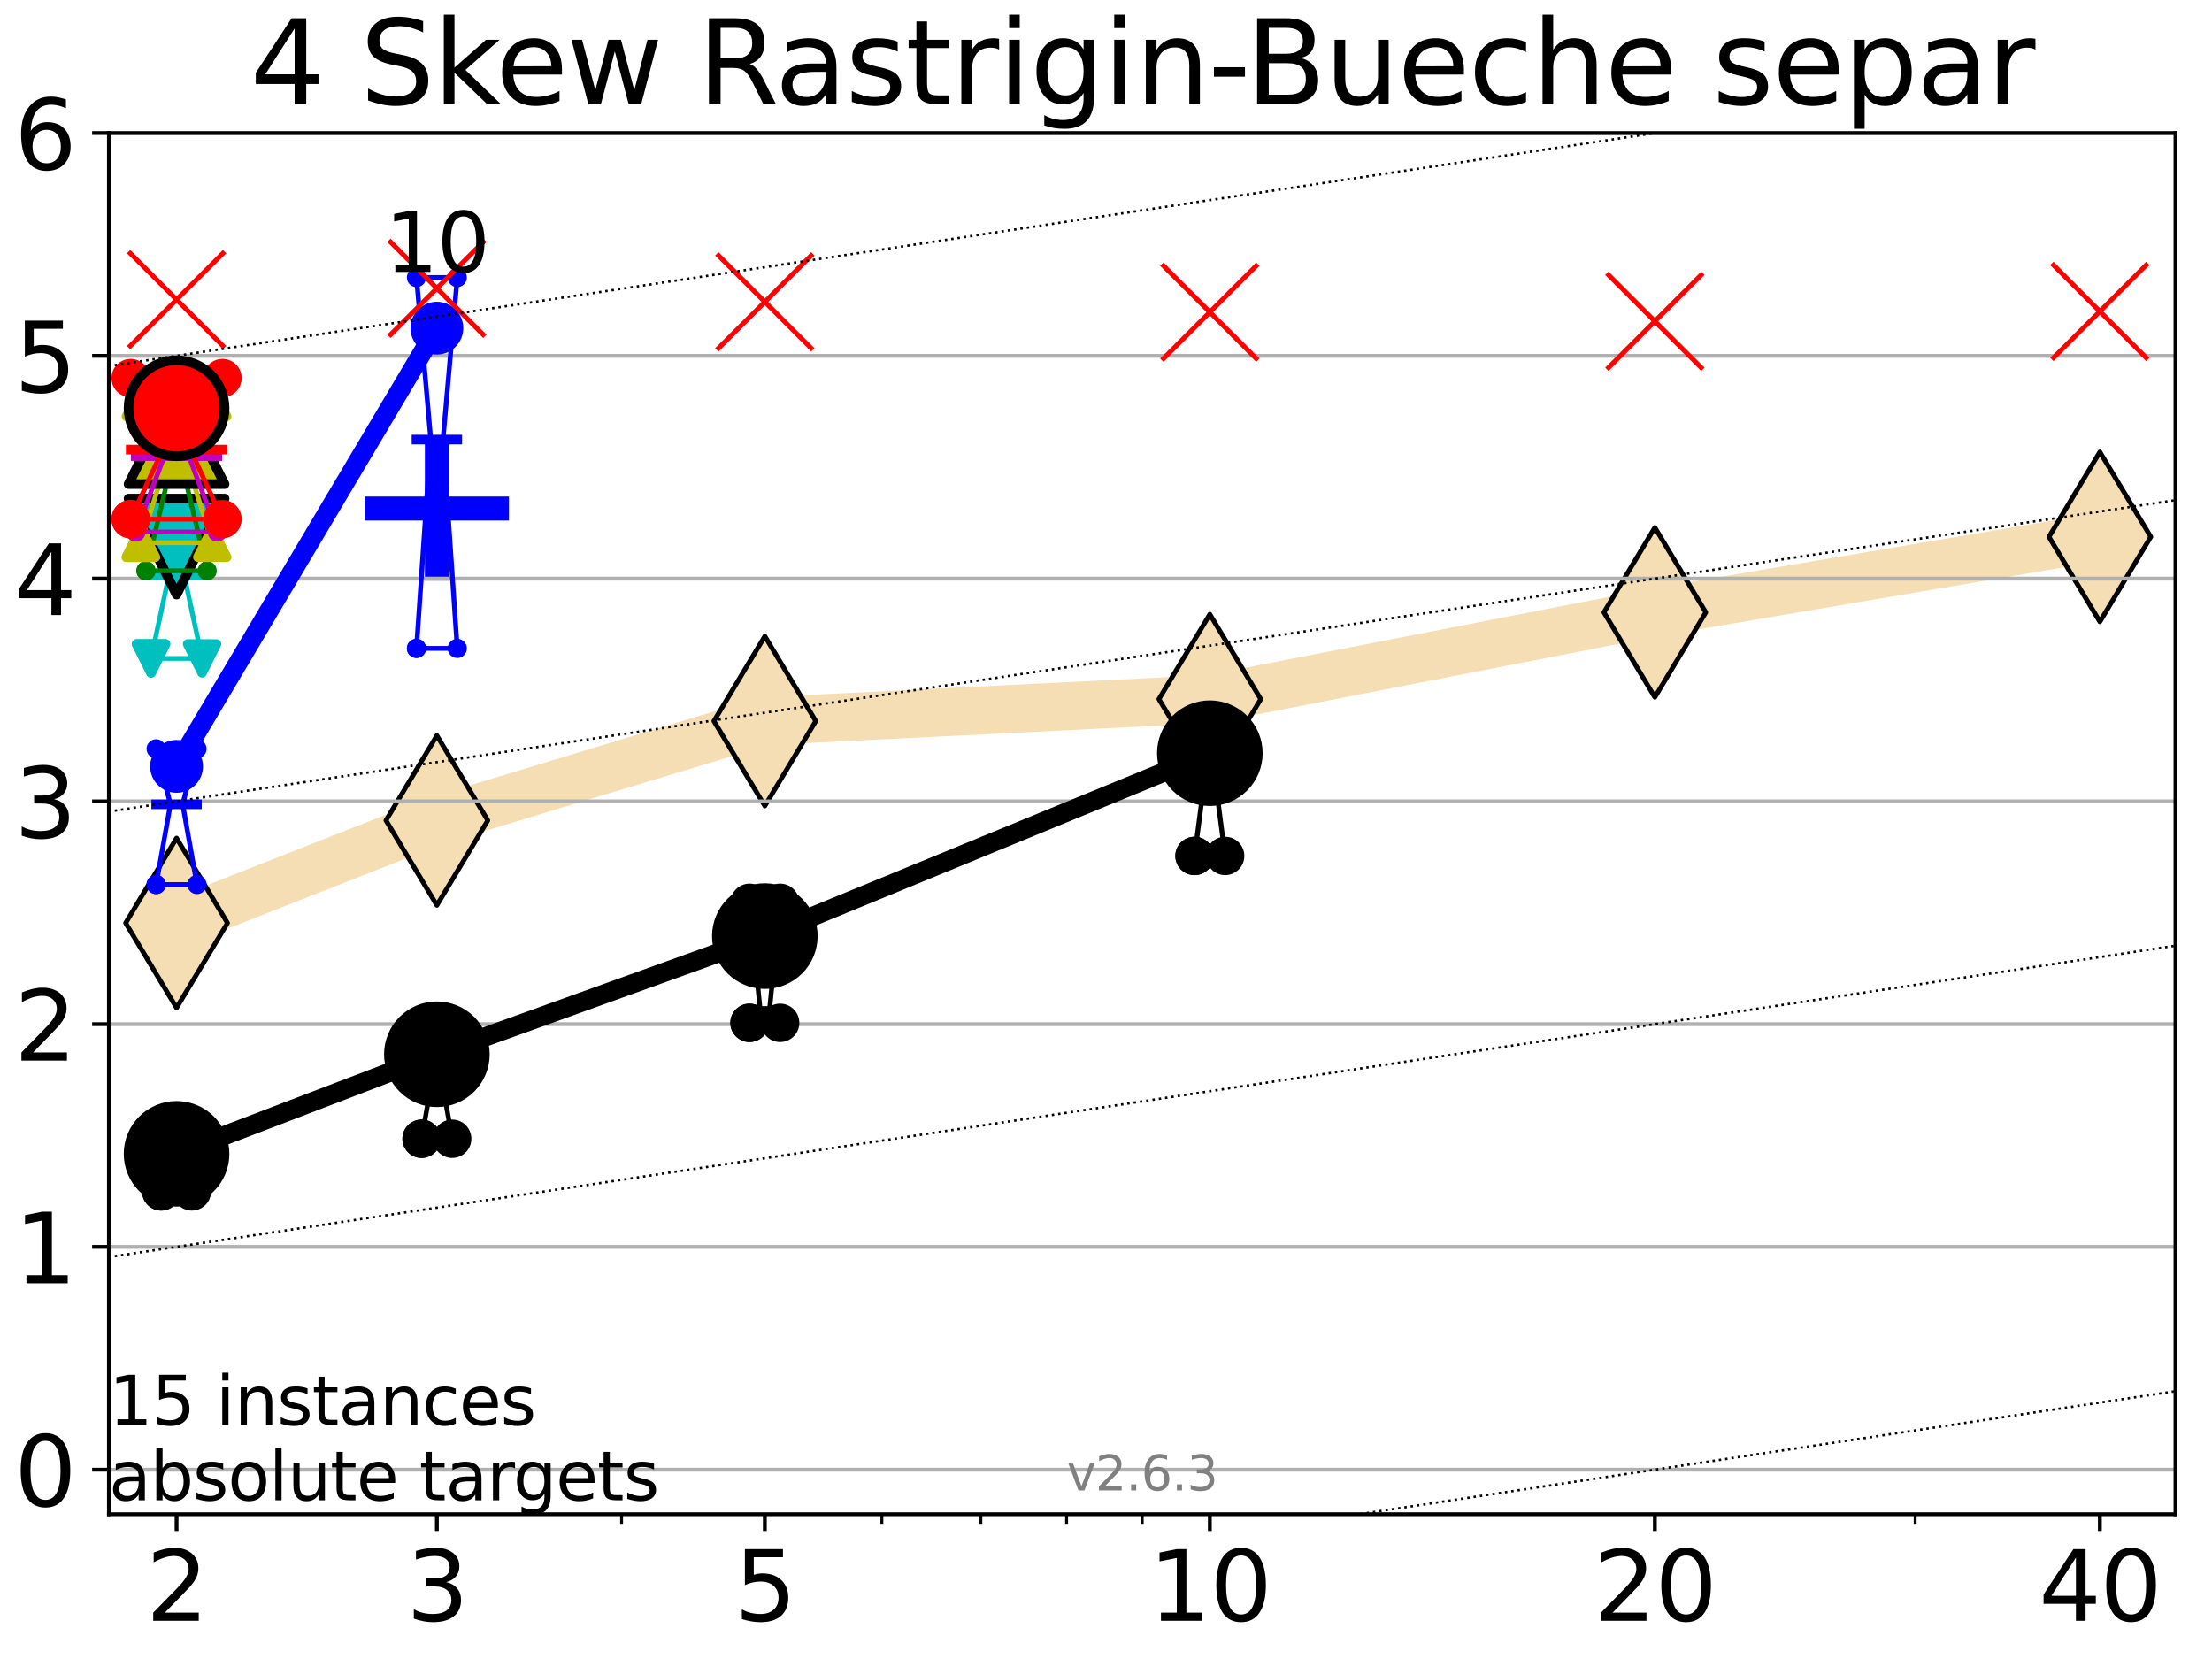 <?xml version="1.0" encoding="utf-8" standalone="no"?>
<!DOCTYPE svg PUBLIC "-//W3C//DTD SVG 1.1//EN"
  "http://www.w3.org/Graphics/SVG/1.1/DTD/svg11.dtd">
<svg xmlns:xlink="http://www.w3.org/1999/xlink" width="460.8pt" height="345.6pt" viewBox="0 0 460.8 345.6" xmlns="http://www.w3.org/2000/svg" version="1.1">
 <defs>
  <style type="text/css">*{stroke-linejoin: round; stroke-linecap: butt}</style>
 </defs>
 <g id="figure_1">
  <g id="patch_1">
   <path d="M 0 345.6 
L 460.8 345.6 
L 460.8 0 
L 0 0 
z
" style="fill: #ffffff"/>
  </g>
  <g id="axes_1">
   <g id="patch_2">
    <path d="M 22.69 315.44 
L 453.192 315.44 
L 453.192 27.72 
L 22.69 27.72 
z
" style="fill: #ffffff"/>
   </g>
   <g id="line2d_1">
    <path d="M 36.781 192.273 
L 91.009 170.906 
L 159.329 150.218 
L 252.032 145.642 
L 344.736 127.569 
L 437.439 111.837 
" clip-path="url(#p0528e3a2bc)" style="fill: none; stroke: #f5deb3; stroke-width: 10; stroke-linecap: square"/>
    <defs>
     <path id="m1919ed4e38" d="M -0 17.678 
L 10.607 0 
L 0 -17.678 
L -10.607 -0 
z
" style="stroke: #000000; stroke-linejoin: miter"/>
    </defs>
    <g clip-path="url(#p0528e3a2bc)">
     <use xlink:href="#m1919ed4e38" x="36.781" y="192.273" style="fill: #f5deb3; stroke: #000000; stroke-linejoin: miter"/>
     <use xlink:href="#m1919ed4e38" x="91.009" y="170.906" style="fill: #f5deb3; stroke: #000000; stroke-linejoin: miter"/>
     <use xlink:href="#m1919ed4e38" x="159.329" y="150.218" style="fill: #f5deb3; stroke: #000000; stroke-linejoin: miter"/>
     <use xlink:href="#m1919ed4e38" x="252.032" y="145.642" style="fill: #f5deb3; stroke: #000000; stroke-linejoin: miter"/>
     <use xlink:href="#m1919ed4e38" x="344.736" y="127.569" style="fill: #f5deb3; stroke: #000000; stroke-linejoin: miter"/>
     <use xlink:href="#m1919ed4e38" x="437.439" y="111.837" style="fill: #f5deb3; stroke: #000000; stroke-linejoin: miter"/>
    </g>
   </g>
   <g id="line2d_2">
    <defs>
     <path id="mdcd413d0af" d="M -15 0 
L 15 0 
M 0 15 
L 0 -15 
" style="stroke: #0000ff; stroke-width: 5"/>
    </defs>
    <g clip-path="url(#p0528e3a2bc)">
     <use xlink:href="#mdcd413d0af" x="91.009" y="105.943" style="fill: #0000ff; stroke: #0000ff; stroke-width: 5"/>
    </g>
   </g>
   <g id="matplotlib.axis_1">
    <g id="xtick_1">
     <g id="line2d_3">
      <defs>
       <path id="md26e8f1cb1" d="M 0 0 
L 0 3.5 
" style="stroke: #000000; stroke-width: 0.8"/>
      </defs>
      <g>
       <use xlink:href="#md26e8f1cb1" x="36.781" y="315.44" style="stroke: #000000; stroke-width: 0.8"/>
      </g>
     </g>
     <g id="text_1">
      <!-- 2 -->
      <g transform="translate(30.419 337.637)scale(0.2 -0.2)">
       <defs>
        <path id="DejaVuSans-32" d="M 1228 531 
L 3431 531 
L 3431 0 
L 469 0 
L 469 531 
Q 828 903 1448 1529 
Q 2069 2156 2228 2338 
Q 2531 2678 2651 2914 
Q 2772 3150 2772 3378 
Q 2772 3750 2511 3984 
Q 2250 4219 1831 4219 
Q 1534 4219 1204 4116 
Q 875 4013 500 3803 
L 500 4441 
Q 881 4594 1212 4672 
Q 1544 4750 1819 4750 
Q 2544 4750 2975 4387 
Q 3406 4025 3406 3419 
Q 3406 3131 3298 2873 
Q 3191 2616 2906 2266 
Q 2828 2175 2409 1742 
Q 1991 1309 1228 531 
z
" transform="scale(0.016)"/>
       </defs>
       <use xlink:href="#DejaVuSans-32"/>
      </g>
     </g>
    </g>
    <g id="xtick_2">
     <g id="line2d_4">
      <g>
       <use xlink:href="#md26e8f1cb1" x="91.009" y="315.44" style="stroke: #000000; stroke-width: 0.8"/>
      </g>
     </g>
     <g id="text_2">
      <!-- 3 -->
      <g transform="translate(84.647 337.637)scale(0.2 -0.2)">
       <defs>
        <path id="DejaVuSans-33" d="M 2597 2516 
Q 3050 2419 3304 2112 
Q 3559 1806 3559 1356 
Q 3559 666 3084 287 
Q 2609 -91 1734 -91 
Q 1441 -91 1130 -33 
Q 819 25 488 141 
L 488 750 
Q 750 597 1062 519 
Q 1375 441 1716 441 
Q 2309 441 2620 675 
Q 2931 909 2931 1356 
Q 2931 1769 2642 2001 
Q 2353 2234 1838 2234 
L 1294 2234 
L 1294 2753 
L 1863 2753 
Q 2328 2753 2575 2939 
Q 2822 3125 2822 3475 
Q 2822 3834 2567 4026 
Q 2313 4219 1838 4219 
Q 1578 4219 1281 4162 
Q 984 4106 628 3988 
L 628 4550 
Q 988 4650 1302 4700 
Q 1616 4750 1894 4750 
Q 2613 4750 3031 4423 
Q 3450 4097 3450 3541 
Q 3450 3153 3228 2886 
Q 3006 2619 2597 2516 
z
" transform="scale(0.016)"/>
       </defs>
       <use xlink:href="#DejaVuSans-33"/>
      </g>
     </g>
    </g>
    <g id="xtick_3">
     <g id="line2d_5">
      <g>
       <use xlink:href="#md26e8f1cb1" x="159.329" y="315.44" style="stroke: #000000; stroke-width: 0.8"/>
      </g>
     </g>
     <g id="text_3">
      <!-- 5 -->
      <g transform="translate(152.966 337.637)scale(0.2 -0.2)">
       <defs>
        <path id="DejaVuSans-35" d="M 691 4666 
L 3169 4666 
L 3169 4134 
L 1269 4134 
L 1269 2991 
Q 1406 3038 1543 3061 
Q 1681 3084 1819 3084 
Q 2600 3084 3056 2656 
Q 3513 2228 3513 1497 
Q 3513 744 3044 326 
Q 2575 -91 1722 -91 
Q 1428 -91 1123 -41 
Q 819 9 494 109 
L 494 744 
Q 775 591 1075 516 
Q 1375 441 1709 441 
Q 2250 441 2565 725 
Q 2881 1009 2881 1497 
Q 2881 1984 2565 2268 
Q 2250 2553 1709 2553 
Q 1456 2553 1204 2497 
Q 953 2441 691 2322 
L 691 4666 
z
" transform="scale(0.016)"/>
       </defs>
       <use xlink:href="#DejaVuSans-35"/>
      </g>
     </g>
    </g>
    <g id="xtick_4">
     <g id="line2d_6">
      <g>
       <use xlink:href="#md26e8f1cb1" x="252.032" y="315.44" style="stroke: #000000; stroke-width: 0.8"/>
      </g>
     </g>
     <g id="text_4">
      <!-- 10 -->
      <g transform="translate(239.307 337.637)scale(0.2 -0.2)">
       <defs>
        <path id="DejaVuSans-31" d="M 794 531 
L 1825 531 
L 1825 4091 
L 703 3866 
L 703 4441 
L 1819 4666 
L 2450 4666 
L 2450 531 
L 3481 531 
L 3481 0 
L 794 0 
L 794 531 
z
" transform="scale(0.016)"/>
        <path id="DejaVuSans-30" d="M 2034 4250 
Q 1547 4250 1301 3770 
Q 1056 3291 1056 2328 
Q 1056 1369 1301 889 
Q 1547 409 2034 409 
Q 2525 409 2770 889 
Q 3016 1369 3016 2328 
Q 3016 3291 2770 3770 
Q 2525 4250 2034 4250 
z
M 2034 4750 
Q 2819 4750 3233 4129 
Q 3647 3509 3647 2328 
Q 3647 1150 3233 529 
Q 2819 -91 2034 -91 
Q 1250 -91 836 529 
Q 422 1150 422 2328 
Q 422 3509 836 4129 
Q 1250 4750 2034 4750 
z
" transform="scale(0.016)"/>
       </defs>
       <use xlink:href="#DejaVuSans-31"/>
       <use xlink:href="#DejaVuSans-30" x="63.623"/>
      </g>
     </g>
    </g>
    <g id="xtick_5">
     <g id="line2d_7">
      <g>
       <use xlink:href="#md26e8f1cb1" x="344.736" y="315.44" style="stroke: #000000; stroke-width: 0.8"/>
      </g>
     </g>
     <g id="text_5">
      <!-- 20 -->
      <g transform="translate(332.011 337.637)scale(0.2 -0.2)">
       <use xlink:href="#DejaVuSans-32"/>
       <use xlink:href="#DejaVuSans-30" x="63.623"/>
      </g>
     </g>
    </g>
    <g id="xtick_6">
     <g id="line2d_8">
      <g>
       <use xlink:href="#md26e8f1cb1" x="437.439" y="315.44" style="stroke: #000000; stroke-width: 0.8"/>
      </g>
     </g>
     <g id="text_6">
      <!-- 40 -->
      <g transform="translate(424.714 337.637)scale(0.2 -0.2)">
       <defs>
        <path id="DejaVuSans-34" d="M 2419 4116 
L 825 1625 
L 2419 1625 
L 2419 4116 
z
M 2253 4666 
L 3047 4666 
L 3047 1625 
L 3713 1625 
L 3713 1100 
L 3047 1100 
L 3047 0 
L 2419 0 
L 2419 1100 
L 313 1100 
L 313 1709 
L 2253 4666 
z
" transform="scale(0.016)"/>
       </defs>
       <use xlink:href="#DejaVuSans-34"/>
       <use xlink:href="#DejaVuSans-30" x="63.623"/>
      </g>
     </g>
    </g>
    <g id="xtick_7">
     <g id="line2d_9">
      <defs>
       <path id="m2450ffc0db" d="M 0 0 
L 0 2 
" style="stroke: #000000; stroke-width: 0.6"/>
      </defs>
      <g>
       <use xlink:href="#m2450ffc0db" x="129.485" y="315.44" style="stroke: #000000; stroke-width: 0.6"/>
      </g>
     </g>
    </g>
    <g id="xtick_8">
     <g id="line2d_10">
      <g>
       <use xlink:href="#m2450ffc0db" x="183.713" y="315.44" style="stroke: #000000; stroke-width: 0.6"/>
      </g>
     </g>
    </g>
    <g id="xtick_9">
     <g id="line2d_11">
      <g>
       <use xlink:href="#m2450ffc0db" x="204.329" y="315.44" style="stroke: #000000; stroke-width: 0.6"/>
      </g>
     </g>
    </g>
    <g id="xtick_10">
     <g id="line2d_12">
      <g>
       <use xlink:href="#m2450ffc0db" x="222.188" y="315.44" style="stroke: #000000; stroke-width: 0.6"/>
      </g>
     </g>
    </g>
    <g id="xtick_11">
     <g id="line2d_13">
      <g>
       <use xlink:href="#m2450ffc0db" x="237.941" y="315.44" style="stroke: #000000; stroke-width: 0.6"/>
      </g>
     </g>
    </g>
    <g id="xtick_12">
     <g id="line2d_14">
      <g>
       <use xlink:href="#m2450ffc0db" x="398.964" y="315.44" style="stroke: #000000; stroke-width: 0.6"/>
      </g>
     </g>
    </g>
   </g>
   <g id="matplotlib.axis_2">
    <g id="ytick_1">
     <g id="line2d_15">
      <path d="M 22.69 306.159 
L 453.192 306.159 
" clip-path="url(#p0528e3a2bc)" style="fill: none; stroke: #b0b0b0; stroke-width: 0.8; stroke-linecap: square"/>
     </g>
     <g id="line2d_16">
      <defs>
       <path id="mb37a233330" d="M 0 0 
L -3.5 0 
" style="stroke: #000000; stroke-width: 0.8"/>
      </defs>
      <g>
       <use xlink:href="#mb37a233330" x="22.69" y="306.159" style="stroke: #000000; stroke-width: 0.8"/>
      </g>
     </g>
     <g id="text_7">
      <!-- 0 -->
      <g transform="translate(2.965 313.757)scale(0.2 -0.2)">
       <use xlink:href="#DejaVuSans-30"/>
      </g>
     </g>
    </g>
    <g id="ytick_2">
     <g id="line2d_17">
      <path d="M 22.69 259.752 
L 453.192 259.752 
" clip-path="url(#p0528e3a2bc)" style="fill: none; stroke: #b0b0b0; stroke-width: 0.8; stroke-linecap: square"/>
     </g>
     <g id="line2d_18">
      <g>
       <use xlink:href="#mb37a233330" x="22.69" y="259.752" style="stroke: #000000; stroke-width: 0.8"/>
      </g>
     </g>
     <g id="text_8">
      <!-- 1 -->
      <g transform="translate(2.965 267.351)scale(0.2 -0.2)">
       <use xlink:href="#DejaVuSans-31"/>
      </g>
     </g>
    </g>
    <g id="ytick_3">
     <g id="line2d_19">
      <path d="M 22.69 213.346 
L 453.192 213.346 
" clip-path="url(#p0528e3a2bc)" style="fill: none; stroke: #b0b0b0; stroke-width: 0.8; stroke-linecap: square"/>
     </g>
     <g id="line2d_20">
      <g>
       <use xlink:href="#mb37a233330" x="22.69" y="213.346" style="stroke: #000000; stroke-width: 0.8"/>
      </g>
     </g>
     <g id="text_9">
      <!-- 2 -->
      <g transform="translate(2.965 220.944)scale(0.2 -0.2)">
       <use xlink:href="#DejaVuSans-32"/>
      </g>
     </g>
    </g>
    <g id="ytick_4">
     <g id="line2d_21">
      <path d="M 22.69 166.939 
L 453.192 166.939 
" clip-path="url(#p0528e3a2bc)" style="fill: none; stroke: #b0b0b0; stroke-width: 0.8; stroke-linecap: square"/>
     </g>
     <g id="line2d_22">
      <g>
       <use xlink:href="#mb37a233330" x="22.69" y="166.939" style="stroke: #000000; stroke-width: 0.8"/>
      </g>
     </g>
     <g id="text_10">
      <!-- 3 -->
      <g transform="translate(2.965 174.538)scale(0.2 -0.2)">
       <use xlink:href="#DejaVuSans-33"/>
      </g>
     </g>
    </g>
    <g id="ytick_5">
     <g id="line2d_23">
      <path d="M 22.69 120.533 
L 453.192 120.533 
" clip-path="url(#p0528e3a2bc)" style="fill: none; stroke: #b0b0b0; stroke-width: 0.8; stroke-linecap: square"/>
     </g>
     <g id="line2d_24">
      <g>
       <use xlink:href="#mb37a233330" x="22.69" y="120.533" style="stroke: #000000; stroke-width: 0.8"/>
      </g>
     </g>
     <g id="text_11">
      <!-- 4 -->
      <g transform="translate(2.965 128.131)scale(0.2 -0.2)">
       <use xlink:href="#DejaVuSans-34"/>
      </g>
     </g>
    </g>
    <g id="ytick_6">
     <g id="line2d_25">
      <path d="M 22.69 74.126 
L 453.192 74.126 
" clip-path="url(#p0528e3a2bc)" style="fill: none; stroke: #b0b0b0; stroke-width: 0.8; stroke-linecap: square"/>
     </g>
     <g id="line2d_26">
      <g>
       <use xlink:href="#mb37a233330" x="22.69" y="74.126" style="stroke: #000000; stroke-width: 0.8"/>
      </g>
     </g>
     <g id="text_12">
      <!-- 5 -->
      <g transform="translate(2.965 81.725)scale(0.2 -0.2)">
       <use xlink:href="#DejaVuSans-35"/>
      </g>
     </g>
    </g>
    <g id="ytick_7">
     <g id="line2d_27">
      <path d="M 22.69 27.72 
L 453.192 27.72 
" clip-path="url(#p0528e3a2bc)" style="fill: none; stroke: #b0b0b0; stroke-width: 0.8; stroke-linecap: square"/>
     </g>
     <g id="line2d_28">
      <g>
       <use xlink:href="#mb37a233330" x="22.69" y="27.72" style="stroke: #000000; stroke-width: 0.8"/>
      </g>
     </g>
     <g id="text_13">
      <!-- 6 -->
      <g transform="translate(2.965 35.318)scale(0.2 -0.2)">
       <defs>
        <path id="DejaVuSans-36" d="M 2113 2584 
Q 1688 2584 1439 2293 
Q 1191 2003 1191 1497 
Q 1191 994 1439 701 
Q 1688 409 2113 409 
Q 2538 409 2786 701 
Q 3034 994 3034 1497 
Q 3034 2003 2786 2293 
Q 2538 2584 2113 2584 
z
M 3366 4563 
L 3366 3988 
Q 3128 4100 2886 4159 
Q 2644 4219 2406 4219 
Q 1781 4219 1451 3797 
Q 1122 3375 1075 2522 
Q 1259 2794 1537 2939 
Q 1816 3084 2150 3084 
Q 2853 3084 3261 2657 
Q 3669 2231 3669 1497 
Q 3669 778 3244 343 
Q 2819 -91 2113 -91 
Q 1303 -91 875 529 
Q 447 1150 447 2328 
Q 447 3434 972 4092 
Q 1497 4750 2381 4750 
Q 2619 4750 2861 4703 
Q 3103 4656 3366 4563 
z
" transform="scale(0.016)"/>
       </defs>
       <use xlink:href="#DejaVuSans-36"/>
      </g>
     </g>
    </g>
   </g>
   <g id="line2d_29">
    <path d="M 33.594 248.188 
L 35.825 240.111 
L 33.594 235.92 
L 39.968 235.92 
L 37.737 240.111 
L 39.968 248.188 
L 33.594 248.188 
" clip-path="url(#p0528e3a2bc)" style="fill: none; stroke: #000000; stroke-linecap: square"/>
   </g>
   <g id="line2d_30">
    <path d="M 33.594 248.188 
L 39.968 248.188 
L 39.968 235.92 
L 33.594 235.92 
L 33.594 248.188 
" clip-path="url(#p0528e3a2bc)" style="fill: none"/>
    <defs>
     <path id="m3ddd88f1a9" d="M 0 3 
C 0.796 3 1.559 2.684 2.121 2.121 
C 2.684 1.559 3 0.796 3 0 
C 3 -0.796 2.684 -1.559 2.121 -2.121 
C 1.559 -2.684 0.796 -3 0 -3 
C -0.796 -3 -1.559 -2.684 -2.121 -2.121 
C -2.684 -1.559 -3 -0.796 -3 0 
C -3 0.796 -2.684 1.559 -2.121 2.121 
C -1.559 2.684 -0.796 3 0 3 
z
" style="stroke: #000000; stroke-width: 2"/>
    </defs>
    <g clip-path="url(#p0528e3a2bc)">
     <use xlink:href="#m3ddd88f1a9" x="33.594" y="248.188" style="stroke: #000000; stroke-width: 2"/>
     <use xlink:href="#m3ddd88f1a9" x="39.968" y="248.188" style="stroke: #000000; stroke-width: 2"/>
     <use xlink:href="#m3ddd88f1a9" x="39.968" y="235.92" style="stroke: #000000; stroke-width: 2"/>
     <use xlink:href="#m3ddd88f1a9" x="33.594" y="235.92" style="stroke: #000000; stroke-width: 2"/>
     <use xlink:href="#m3ddd88f1a9" x="33.594" y="248.188" style="stroke: #000000; stroke-width: 2"/>
    </g>
   </g>
   <g id="line2d_31">
    <path d="M 33.594 240.111 
L 39.968 240.111 
" clip-path="url(#p0528e3a2bc)" style="fill: none; stroke: #000000; stroke-width: 2; stroke-linecap: square"/>
   </g>
   <g id="line2d_32">
    <path d="M 87.823 237.223 
L 90.053 224.675 
L 87.823 217.969 
L 94.196 217.969 
L 91.965 224.675 
L 94.196 237.223 
L 87.823 237.223 
" clip-path="url(#p0528e3a2bc)" style="fill: none; stroke: #000000; stroke-linecap: square"/>
   </g>
   <g id="line2d_33">
    <path d="M 87.823 237.223 
L 94.196 237.223 
L 94.196 217.969 
L 87.823 217.969 
L 87.823 237.223 
" clip-path="url(#p0528e3a2bc)" style="fill: none"/>
    <g clip-path="url(#p0528e3a2bc)">
     <use xlink:href="#m3ddd88f1a9" x="87.823" y="237.223" style="stroke: #000000; stroke-width: 2"/>
     <use xlink:href="#m3ddd88f1a9" x="94.196" y="237.223" style="stroke: #000000; stroke-width: 2"/>
     <use xlink:href="#m3ddd88f1a9" x="94.196" y="217.969" style="stroke: #000000; stroke-width: 2"/>
     <use xlink:href="#m3ddd88f1a9" x="87.823" y="217.969" style="stroke: #000000; stroke-width: 2"/>
     <use xlink:href="#m3ddd88f1a9" x="87.823" y="237.223" style="stroke: #000000; stroke-width: 2"/>
    </g>
   </g>
   <g id="line2d_34">
    <path d="M 87.823 224.675 
L 94.196 224.675 
" clip-path="url(#p0528e3a2bc)" style="fill: none; stroke: #000000; stroke-width: 2; stroke-linecap: square"/>
   </g>
   <g id="line2d_35">
    <path d="M 156.142 213.076 
L 158.373 210.599 
L 156.142 188.075 
L 162.515 188.075 
L 160.285 210.599 
L 162.515 213.076 
L 156.142 213.076 
" clip-path="url(#p0528e3a2bc)" style="fill: none; stroke: #000000; stroke-linecap: square"/>
   </g>
   <g id="line2d_36">
    <path d="M 156.142 213.076 
L 162.515 213.076 
L 162.515 188.075 
L 156.142 188.075 
L 156.142 213.076 
" clip-path="url(#p0528e3a2bc)" style="fill: none"/>
    <g clip-path="url(#p0528e3a2bc)">
     <use xlink:href="#m3ddd88f1a9" x="156.142" y="213.076" style="stroke: #000000; stroke-width: 2"/>
     <use xlink:href="#m3ddd88f1a9" x="162.515" y="213.076" style="stroke: #000000; stroke-width: 2"/>
     <use xlink:href="#m3ddd88f1a9" x="162.515" y="188.075" style="stroke: #000000; stroke-width: 2"/>
     <use xlink:href="#m3ddd88f1a9" x="156.142" y="188.075" style="stroke: #000000; stroke-width: 2"/>
     <use xlink:href="#m3ddd88f1a9" x="156.142" y="213.076" style="stroke: #000000; stroke-width: 2"/>
    </g>
   </g>
   <g id="line2d_37">
    <path d="M 156.142 210.599 
L 162.515 210.599 
" clip-path="url(#p0528e3a2bc)" style="fill: none; stroke: #000000; stroke-width: 2; stroke-linecap: square"/>
   </g>
   <g id="line2d_38">
    <path d="M 248.845 178.306 
L 251.076 161.236 
L 248.845 151.08 
L 255.219 151.08 
L 252.988 161.236 
L 255.219 178.306 
L 248.845 178.306 
" clip-path="url(#p0528e3a2bc)" style="fill: none; stroke: #000000; stroke-linecap: square"/>
   </g>
   <g id="line2d_39">
    <path d="M 248.845 178.306 
L 255.219 178.306 
L 255.219 151.08 
L 248.845 151.08 
L 248.845 178.306 
" clip-path="url(#p0528e3a2bc)" style="fill: none"/>
    <g clip-path="url(#p0528e3a2bc)">
     <use xlink:href="#m3ddd88f1a9" x="248.845" y="178.306" style="stroke: #000000; stroke-width: 2"/>
     <use xlink:href="#m3ddd88f1a9" x="255.219" y="178.306" style="stroke: #000000; stroke-width: 2"/>
     <use xlink:href="#m3ddd88f1a9" x="255.219" y="151.08" style="stroke: #000000; stroke-width: 2"/>
     <use xlink:href="#m3ddd88f1a9" x="248.845" y="151.08" style="stroke: #000000; stroke-width: 2"/>
     <use xlink:href="#m3ddd88f1a9" x="248.845" y="178.306" style="stroke: #000000; stroke-width: 2"/>
    </g>
   </g>
   <g id="line2d_40">
    <path d="M 248.845 161.236 
L 255.219 161.236 
" clip-path="url(#p0528e3a2bc)" style="fill: none; stroke: #000000; stroke-width: 2; stroke-linecap: square"/>
   </g>
   <g id="line2d_41">
    <path d="M 36.781 240.366 
L 91.009 219.621 
" clip-path="url(#p0528e3a2bc)" style="fill: none; stroke: #000000; stroke-width: 4; stroke-linecap: square"/>
   </g>
   <g id="line2d_42">
    <path d="M 91.009 219.621 
L 159.329 195.007 
" clip-path="url(#p0528e3a2bc)" style="fill: none; stroke: #000000; stroke-width: 4; stroke-linecap: square"/>
   </g>
   <g id="line2d_43">
    <path d="M 159.329 195.007 
L 252.032 156.905 
" clip-path="url(#p0528e3a2bc)" style="fill: none; stroke: #000000; stroke-width: 4; stroke-linecap: square"/>
   </g>
   <g id="line2d_44">
    <path d="M 36.781 240.366 
L 91.009 219.621 
L 159.329 195.007 
L 252.032 156.905 
" clip-path="url(#p0528e3a2bc)" style="fill: none"/>
    <defs>
     <path id="mcf6ecf5ece" d="M 0 10 
C 2.652 10 5.196 8.946 7.071 7.071 
C 8.946 5.196 10 2.652 10 0 
C 10 -2.652 8.946 -5.196 7.071 -7.071 
C 5.196 -8.946 2.652 -10 0 -10 
C -2.652 -10 -5.196 -8.946 -7.071 -7.071 
C -8.946 -5.196 -10 -2.652 -10 0 
C -10 2.652 -8.946 5.196 -7.071 7.071 
C -5.196 8.946 -2.652 10 0 10 
z
" style="stroke: #000000; stroke-width: 2"/>
    </defs>
    <g clip-path="url(#p0528e3a2bc)">
     <use xlink:href="#mcf6ecf5ece" x="36.781" y="240.366" style="stroke: #000000; stroke-width: 2"/>
     <use xlink:href="#mcf6ecf5ece" x="91.009" y="219.621" style="stroke: #000000; stroke-width: 2"/>
     <use xlink:href="#mcf6ecf5ece" x="159.329" y="195.007" style="stroke: #000000; stroke-width: 2"/>
     <use xlink:href="#mcf6ecf5ece" x="252.032" y="156.905" style="stroke: #000000; stroke-width: 2"/>
    </g>
   </g>
   <g id="line2d_45">
    <path d="M 32.532 184.262 
L 35.507 167.553 
L 32.532 156.001 
L 41.03 156.001 
L 38.056 167.553 
L 41.03 184.262 
L 32.532 184.262 
" clip-path="url(#p0528e3a2bc)" style="fill: none; stroke: #0000ff; stroke-linecap: square"/>
   </g>
   <g id="line2d_46">
    <path d="M 32.532 184.262 
L 41.03 184.262 
L 41.03 156.001 
L 32.532 156.001 
L 32.532 184.262 
" clip-path="url(#p0528e3a2bc)" style="fill: none"/>
    <defs>
     <path id="mbb20bd81d1" d="M 0 1.5 
C 0.398 1.5 0.779 1.342 1.061 1.061 
C 1.342 0.779 1.5 0.398 1.5 0 
C 1.5 -0.398 1.342 -0.779 1.061 -1.061 
C 0.779 -1.342 0.398 -1.5 0 -1.5 
C -0.398 -1.5 -0.779 -1.342 -1.061 -1.061 
C -1.342 -0.779 -1.5 -0.398 -1.5 0 
C -1.5 0.398 -1.342 0.779 -1.061 1.061 
C -0.779 1.342 -0.398 1.5 0 1.5 
z
" style="stroke: #0000ff"/>
    </defs>
    <g clip-path="url(#p0528e3a2bc)">
     <use xlink:href="#mbb20bd81d1" x="32.532" y="184.262" style="fill: #0000ff; stroke: #0000ff"/>
     <use xlink:href="#mbb20bd81d1" x="41.03" y="184.262" style="fill: #0000ff; stroke: #0000ff"/>
     <use xlink:href="#mbb20bd81d1" x="41.03" y="156.001" style="fill: #0000ff; stroke: #0000ff"/>
     <use xlink:href="#mbb20bd81d1" x="32.532" y="156.001" style="fill: #0000ff; stroke: #0000ff"/>
     <use xlink:href="#mbb20bd81d1" x="32.532" y="184.262" style="fill: #0000ff; stroke: #0000ff"/>
    </g>
   </g>
   <g id="line2d_47">
    <path d="M 32.532 167.553 
L 41.03 167.553 
" clip-path="url(#p0528e3a2bc)" style="fill: none; stroke: #0000ff; stroke-width: 2; stroke-linecap: square"/>
   </g>
   <g id="line2d_48">
    <path d="M 86.76 135.071 
L 89.735 91.578 
L 86.76 57.815 
L 95.258 57.815 
L 92.284 91.578 
L 95.258 135.071 
L 86.76 135.071 
" clip-path="url(#p0528e3a2bc)" style="fill: none; stroke: #0000ff; stroke-linecap: square"/>
   </g>
   <g id="line2d_49">
    <path d="M 86.76 135.071 
L 95.258 135.071 
L 95.258 57.815 
L 86.76 57.815 
L 86.76 135.071 
" clip-path="url(#p0528e3a2bc)" style="fill: none"/>
    <g clip-path="url(#p0528e3a2bc)">
     <use xlink:href="#mbb20bd81d1" x="86.76" y="135.071" style="fill: #0000ff; stroke: #0000ff"/>
     <use xlink:href="#mbb20bd81d1" x="95.258" y="135.071" style="fill: #0000ff; stroke: #0000ff"/>
     <use xlink:href="#mbb20bd81d1" x="95.258" y="57.815" style="fill: #0000ff; stroke: #0000ff"/>
     <use xlink:href="#mbb20bd81d1" x="86.76" y="57.815" style="fill: #0000ff; stroke: #0000ff"/>
     <use xlink:href="#mbb20bd81d1" x="86.76" y="135.071" style="fill: #0000ff; stroke: #0000ff"/>
    </g>
   </g>
   <g id="line2d_50">
    <path d="M 86.76 91.578 
L 95.258 91.578 
" clip-path="url(#p0528e3a2bc)" style="fill: none; stroke: #0000ff; stroke-width: 2; stroke-linecap: square"/>
   </g>
   <g id="line2d_51">
    <path d="M 36.781 159.653 
L 91.009 68.359 
" clip-path="url(#p0528e3a2bc)" style="fill: none; stroke: #0000ff; stroke-width: 4; stroke-linecap: square"/>
   </g>
   <g id="line2d_52">
    <path d="M 36.781 159.653 
L 91.009 68.359 
" clip-path="url(#p0528e3a2bc)" style="fill: none"/>
    <defs>
     <path id="mec7a48f3d8" d="M 0 5 
C 1.326 5 2.598 4.473 3.536 3.536 
C 4.473 2.598 5 1.326 5 0 
C 5 -1.326 4.473 -2.598 3.536 -3.536 
C 2.598 -4.473 1.326 -5 0 -5 
C -1.326 -5 -2.598 -4.473 -3.536 -3.536 
C -4.473 -2.598 -5 -1.326 -5 0 
C -5 1.326 -4.473 2.598 -3.536 3.536 
C -2.598 4.473 -1.326 5 0 5 
z
" style="stroke: #0000ff"/>
    </defs>
    <g clip-path="url(#p0528e3a2bc)">
     <use xlink:href="#mec7a48f3d8" x="36.781" y="159.653" style="fill: #0000ff; stroke: #0000ff"/>
     <use xlink:href="#mec7a48f3d8" x="91.009" y="68.359" style="fill: #0000ff; stroke: #0000ff"/>
    </g>
   </g>
   <g id="line2d_53">
    <path d="M 31.47 137.161 
L 35.188 119.894 
L 31.47 107.064 
L 42.093 107.064 
L 38.375 119.894 
L 42.093 137.161 
L 31.47 137.161 
" clip-path="url(#p0528e3a2bc)" style="fill: none; stroke: #00bfbf; stroke-linecap: square"/>
   </g>
   <g id="line2d_54">
    <path d="M 31.47 137.161 
L 42.093 137.161 
L 42.093 107.064 
L 31.47 107.064 
L 31.47 137.161 
" clip-path="url(#p0528e3a2bc)" style="fill: none"/>
    <defs>
     <path id="mcbbe8c7da0" d="M -0 3 
L 3 -3 
L -3 -3 
z
" style="stroke: #00bfbf; stroke-width: 2; stroke-linejoin: miter"/>
    </defs>
    <g clip-path="url(#p0528e3a2bc)">
     <use xlink:href="#mcbbe8c7da0" x="31.47" y="137.161" style="fill: #00bfbf; stroke: #00bfbf; stroke-width: 2; stroke-linejoin: miter"/>
     <use xlink:href="#mcbbe8c7da0" x="42.093" y="137.161" style="fill: #00bfbf; stroke: #00bfbf; stroke-width: 2; stroke-linejoin: miter"/>
     <use xlink:href="#mcbbe8c7da0" x="42.093" y="107.064" style="fill: #00bfbf; stroke: #00bfbf; stroke-width: 2; stroke-linejoin: miter"/>
     <use xlink:href="#mcbbe8c7da0" x="31.47" y="107.064" style="fill: #00bfbf; stroke: #00bfbf; stroke-width: 2; stroke-linejoin: miter"/>
     <use xlink:href="#mcbbe8c7da0" x="31.47" y="137.161" style="fill: #00bfbf; stroke: #00bfbf; stroke-width: 2; stroke-linejoin: miter"/>
    </g>
   </g>
   <g id="line2d_55">
    <path d="M 31.47 119.894 
L 42.093 119.894 
" clip-path="url(#p0528e3a2bc)" style="fill: none; stroke: #00bfbf; stroke-width: 2; stroke-linecap: square"/>
   </g>
   <g id="line2d_56">
    <path d="M 36.781 113.863 
" clip-path="url(#p0528e3a2bc)" style="fill: none"/>
    <defs>
     <path id="m2110172b5a" d="M -0 10 
L 10 -10 
L -10 -10 
z
" style="stroke: #000000; stroke-width: 2; stroke-linejoin: miter"/>
    </defs>
    <g clip-path="url(#p0528e3a2bc)">
     <use xlink:href="#m2110172b5a" x="36.781" y="113.863" style="fill: #00bfbf; stroke: #000000; stroke-width: 2; stroke-linejoin: miter"/>
    </g>
   </g>
   <g id="line2d_57">
    <path d="M 30.408 118.909 
L 34.869 100.136 
L 30.408 86.78 
L 43.155 86.78 
L 38.693 100.136 
L 43.155 118.909 
L 30.408 118.909 
" clip-path="url(#p0528e3a2bc)" style="fill: none; stroke: #008000; stroke-linecap: square"/>
   </g>
   <g id="line2d_58">
    <path d="M 30.408 118.909 
L 43.155 118.909 
L 43.155 86.78 
L 30.408 86.78 
L 30.408 118.909 
" clip-path="url(#p0528e3a2bc)" style="fill: none"/>
    <defs>
     <path id="m89b78cc372" d="M 0 1.5 
C 0.398 1.5 0.779 1.342 1.061 1.061 
C 1.342 0.779 1.5 0.398 1.5 0 
C 1.5 -0.398 1.342 -0.779 1.061 -1.061 
C 0.779 -1.342 0.398 -1.5 0 -1.5 
C -0.398 -1.5 -0.779 -1.342 -1.061 -1.061 
C -1.342 -0.779 -1.5 -0.398 -1.5 0 
C -1.5 0.398 -1.342 0.779 -1.061 1.061 
C -0.779 1.342 -0.398 1.5 0 1.5 
z
" style="stroke: #008000"/>
    </defs>
    <g clip-path="url(#p0528e3a2bc)">
     <use xlink:href="#m89b78cc372" x="30.408" y="118.909" style="fill: #008000; stroke: #008000"/>
     <use xlink:href="#m89b78cc372" x="43.155" y="118.909" style="fill: #008000; stroke: #008000"/>
     <use xlink:href="#m89b78cc372" x="43.155" y="86.78" style="fill: #008000; stroke: #008000"/>
     <use xlink:href="#m89b78cc372" x="30.408" y="86.78" style="fill: #008000; stroke: #008000"/>
     <use xlink:href="#m89b78cc372" x="30.408" y="118.909" style="fill: #008000; stroke: #008000"/>
    </g>
   </g>
   <g id="line2d_59">
    <path d="M 30.408 100.136 
L 43.155 100.136 
" clip-path="url(#p0528e3a2bc)" style="fill: none; stroke: #008000; stroke-width: 2; stroke-linecap: square"/>
   </g>
   <g id="line2d_60">
    <path d="M 36.781 96.253 
" clip-path="url(#p0528e3a2bc)" style="fill: none"/>
    <defs>
     <path id="m6c1142d16a" d="M 0 5 
C 1.326 5 2.598 4.473 3.536 3.536 
C 4.473 2.598 5 1.326 5 0 
C 5 -1.326 4.473 -2.598 3.536 -3.536 
C 2.598 -4.473 1.326 -5 0 -5 
C -1.326 -5 -2.598 -4.473 -3.536 -3.536 
C -4.473 -2.598 -5 -1.326 -5 0 
C -5 1.326 -4.473 2.598 -3.536 3.536 
C -2.598 4.473 -1.326 5 0 5 
z
" style="stroke: #008000"/>
    </defs>
    <g clip-path="url(#p0528e3a2bc)">
     <use xlink:href="#m6c1142d16a" x="36.781" y="96.253" style="fill: #008000; stroke: #008000"/>
    </g>
   </g>
   <g id="line2d_61">
    <path d="M 29.345 113.069 
L 34.55 96.475 
L 29.345 83.74 
L 44.217 83.74 
L 39.012 96.475 
L 44.217 113.069 
L 29.345 113.069 
" clip-path="url(#p0528e3a2bc)" style="fill: none; stroke: #bfbf00; stroke-linecap: square"/>
   </g>
   <g id="line2d_62">
    <path d="M 29.345 113.069 
L 44.217 113.069 
L 44.217 83.74 
L 29.345 83.74 
L 29.345 113.069 
" clip-path="url(#p0528e3a2bc)" style="fill: none"/>
    <defs>
     <path id="m249f97ec5d" d="M 0 -3 
L -3 3 
L 3 3 
z
" style="stroke: #bfbf00; stroke-width: 2; stroke-linejoin: miter"/>
    </defs>
    <g clip-path="url(#p0528e3a2bc)">
     <use xlink:href="#m249f97ec5d" x="29.345" y="113.069" style="fill: #bfbf00; stroke: #bfbf00; stroke-width: 2; stroke-linejoin: miter"/>
     <use xlink:href="#m249f97ec5d" x="44.217" y="113.069" style="fill: #bfbf00; stroke: #bfbf00; stroke-width: 2; stroke-linejoin: miter"/>
     <use xlink:href="#m249f97ec5d" x="44.217" y="83.74" style="fill: #bfbf00; stroke: #bfbf00; stroke-width: 2; stroke-linejoin: miter"/>
     <use xlink:href="#m249f97ec5d" x="29.345" y="83.74" style="fill: #bfbf00; stroke: #bfbf00; stroke-width: 2; stroke-linejoin: miter"/>
     <use xlink:href="#m249f97ec5d" x="29.345" y="113.069" style="fill: #bfbf00; stroke: #bfbf00; stroke-width: 2; stroke-linejoin: miter"/>
    </g>
   </g>
   <g id="line2d_63">
    <path d="M 29.345 96.475 
L 44.217 96.475 
" clip-path="url(#p0528e3a2bc)" style="fill: none; stroke: #bfbf00; stroke-width: 2; stroke-linecap: square"/>
   </g>
   <g id="line2d_64">
    <path d="M 36.781 90.843 
" clip-path="url(#p0528e3a2bc)" style="fill: none"/>
    <defs>
     <path id="m8ce8dbe245" d="M 0 -10 
L -10 10 
L 10 10 
z
" style="stroke: #000000; stroke-width: 2; stroke-linejoin: miter"/>
    </defs>
    <g clip-path="url(#p0528e3a2bc)">
     <use xlink:href="#m8ce8dbe245" x="36.781" y="90.843" style="fill: #bfbf00; stroke: #000000; stroke-width: 2; stroke-linejoin: miter"/>
    </g>
   </g>
   <g id="line2d_65">
    <path d="M 28.283 110.831 
L 34.232 95.02 
L 28.283 80.925 
L 45.279 80.925 
L 39.331 95.02 
L 45.279 110.831 
L 28.283 110.831 
" clip-path="url(#p0528e3a2bc)" style="fill: none; stroke: #bf00bf; stroke-linecap: square"/>
   </g>
   <g id="line2d_66">
    <path d="M 28.283 110.831 
L 45.279 110.831 
L 45.279 80.925 
L 28.283 80.925 
L 28.283 110.831 
" clip-path="url(#p0528e3a2bc)" style="fill: none"/>
    <defs>
     <path id="m816604ba9a" d="M 0 1.5 
C 0.398 1.5 0.779 1.342 1.061 1.061 
C 1.342 0.779 1.5 0.398 1.5 0 
C 1.5 -0.398 1.342 -0.779 1.061 -1.061 
C 0.779 -1.342 0.398 -1.5 0 -1.5 
C -0.398 -1.5 -0.779 -1.342 -1.061 -1.061 
C -1.342 -0.779 -1.5 -0.398 -1.5 0 
C -1.5 0.398 -1.342 0.779 -1.061 1.061 
C -0.779 1.342 -0.398 1.5 0 1.5 
z
" style="stroke: #bf00bf"/>
    </defs>
    <g clip-path="url(#p0528e3a2bc)">
     <use xlink:href="#m816604ba9a" x="28.283" y="110.831" style="fill: #bf00bf; stroke: #bf00bf"/>
     <use xlink:href="#m816604ba9a" x="45.279" y="110.831" style="fill: #bf00bf; stroke: #bf00bf"/>
     <use xlink:href="#m816604ba9a" x="45.279" y="80.925" style="fill: #bf00bf; stroke: #bf00bf"/>
     <use xlink:href="#m816604ba9a" x="28.283" y="80.925" style="fill: #bf00bf; stroke: #bf00bf"/>
     <use xlink:href="#m816604ba9a" x="28.283" y="110.831" style="fill: #bf00bf; stroke: #bf00bf"/>
    </g>
   </g>
   <g id="line2d_67">
    <path d="M 28.283 95.02 
L 45.279 95.02 
" clip-path="url(#p0528e3a2bc)" style="fill: none; stroke: #bf00bf; stroke-width: 2; stroke-linecap: square"/>
   </g>
   <g id="line2d_68">
    <path d="M 36.781 87.189 
" clip-path="url(#p0528e3a2bc)" style="fill: none"/>
    <defs>
     <path id="mf8ad8d1129" d="M 0 5 
C 1.326 5 2.598 4.473 3.536 3.536 
C 4.473 2.598 5 1.326 5 0 
C 5 -1.326 4.473 -2.598 3.536 -3.536 
C 2.598 -4.473 1.326 -5 0 -5 
C -1.326 -5 -2.598 -4.473 -3.536 -3.536 
C -4.473 -2.598 -5 -1.326 -5 0 
C -5 1.326 -4.473 2.598 -3.536 3.536 
C -2.598 4.473 -1.326 5 0 5 
z
" style="stroke: #bf00bf"/>
    </defs>
    <g clip-path="url(#p0528e3a2bc)">
     <use xlink:href="#mf8ad8d1129" x="36.781" y="87.189" style="fill: #bf00bf; stroke: #bf00bf"/>
    </g>
   </g>
   <g id="line2d_69">
    <path d="M 27.221 108.15 
L 33.913 93.66 
L 27.221 78.76 
L 46.342 78.76 
L 39.649 93.66 
L 46.342 108.15 
L 27.221 108.15 
" clip-path="url(#p0528e3a2bc)" style="fill: none; stroke: #ff0000; stroke-linecap: square"/>
   </g>
   <g id="line2d_70">
    <path d="M 27.221 108.15 
L 46.342 108.15 
L 46.342 78.76 
L 27.221 78.76 
L 27.221 108.15 
" clip-path="url(#p0528e3a2bc)" style="fill: none"/>
    <defs>
     <path id="md8927ec08a" d="M 0 3 
C 0.796 3 1.559 2.684 2.121 2.121 
C 2.684 1.559 3 0.796 3 0 
C 3 -0.796 2.684 -1.559 2.121 -2.121 
C 1.559 -2.684 0.796 -3 0 -3 
C -0.796 -3 -1.559 -2.684 -2.121 -2.121 
C -2.684 -1.559 -3 -0.796 -3 0 
C -3 0.796 -2.684 1.559 -2.121 2.121 
C -1.559 2.684 -0.796 3 0 3 
z
" style="stroke: #ff0000; stroke-width: 2"/>
    </defs>
    <g clip-path="url(#p0528e3a2bc)">
     <use xlink:href="#md8927ec08a" x="27.221" y="108.15" style="fill: #ff0000; stroke: #ff0000; stroke-width: 2"/>
     <use xlink:href="#md8927ec08a" x="46.342" y="108.15" style="fill: #ff0000; stroke: #ff0000; stroke-width: 2"/>
     <use xlink:href="#md8927ec08a" x="46.342" y="78.76" style="fill: #ff0000; stroke: #ff0000; stroke-width: 2"/>
     <use xlink:href="#md8927ec08a" x="27.221" y="78.76" style="fill: #ff0000; stroke: #ff0000; stroke-width: 2"/>
     <use xlink:href="#md8927ec08a" x="27.221" y="108.15" style="fill: #ff0000; stroke: #ff0000; stroke-width: 2"/>
    </g>
   </g>
   <g id="line2d_71">
    <path d="M 27.221 93.66 
L 46.342 93.66 
" clip-path="url(#p0528e3a2bc)" style="fill: none; stroke: #ff0000; stroke-width: 2; stroke-linecap: square"/>
   </g>
   <g id="line2d_72">
    <path d="M 36.781 85.051 
" clip-path="url(#p0528e3a2bc)" style="fill: none"/>
    <defs>
     <path id="m12b3aee50a" d="M 0 10 
C 2.652 10 5.196 8.946 7.071 7.071 
C 8.946 5.196 10 2.652 10 0 
C 10 -2.652 8.946 -5.196 7.071 -7.071 
C 5.196 -8.946 2.652 -10 0 -10 
C -2.652 -10 -5.196 -8.946 -7.071 -7.071 
C -8.946 -5.196 -10 -2.652 -10 0 
C -10 2.652 -8.946 5.196 -7.071 7.071 
C -5.196 8.946 -2.652 10 0 10 
z
" style="stroke: #000000; stroke-width: 2"/>
    </defs>
    <g clip-path="url(#p0528e3a2bc)">
     <use xlink:href="#m12b3aee50a" x="36.781" y="85.051" style="fill: #ff0000; stroke: #000000; stroke-width: 2"/>
    </g>
   </g>
   <g id="line2d_73"/>
   <g id="line2d_74"/>
   <g id="line2d_75"/>
   <g id="line2d_76"/>
   <g id="line2d_77"/>
   <g id="line2d_78"/>
   <g id="line2d_79"/>
   <g id="line2d_80">
    <defs>
     <path id="m54252ae60f" d="M -10 10 
L 10 -10 
M -10 -10 
L 10 10 
" style="stroke: #ff0000"/>
    </defs>
    <g clip-path="url(#p0528e3a2bc)">
     <use xlink:href="#m54252ae60f" x="36.781" y="62.417" style="fill: #ff0000; stroke: #ff0000"/>
     <use xlink:href="#m54252ae60f" x="91.009" y="60.063" style="fill: #ff0000; stroke: #ff0000"/>
     <use xlink:href="#m54252ae60f" x="159.329" y="62.884" style="fill: #ff0000; stroke: #ff0000"/>
     <use xlink:href="#m54252ae60f" x="252.032" y="65.029" style="fill: #ff0000; stroke: #ff0000"/>
     <use xlink:href="#m54252ae60f" x="344.736" y="66.926" style="fill: #ff0000; stroke: #ff0000"/>
     <use xlink:href="#m54252ae60f" x="437.439" y="64.874" style="fill: #ff0000; stroke: #ff0000"/>
    </g>
   </g>
   <g id="line2d_81">
    <path d="M 76.366 346.6 
L 461.8 288.518 
" clip-path="url(#p0528e3a2bc)" style="fill: none; stroke-dasharray: 0.5,0.825; stroke-dashoffset: 0; stroke: #000000; stroke-width: 0.5"/>
   </g>
   <g id="line2d_82">
    <path d="M -1 265.446 
L 461.8 195.705 
" clip-path="url(#p0528e3a2bc)" style="fill: none; stroke-dasharray: 0.5,0.825; stroke-dashoffset: 0; stroke: #000000; stroke-width: 0.5"/>
   </g>
   <g id="line2d_83">
    <path d="M -1 172.633 
L 461.8 102.892 
" clip-path="url(#p0528e3a2bc)" style="fill: none; stroke-dasharray: 0.5,0.825; stroke-dashoffset: 0; stroke: #000000; stroke-width: 0.5"/>
   </g>
   <g id="line2d_84">
    <path d="M -1 79.82 
L 461.8 10.079 
" clip-path="url(#p0528e3a2bc)" style="fill: none; stroke-dasharray: 0.5,0.825; stroke-dashoffset: 0; stroke: #000000; stroke-width: 0.5"/>
   </g>
   <g id="line2d_85">
    <path clip-path="url(#p0528e3a2bc)" style="fill: none; stroke-dasharray: 0.5,0.825; stroke-dashoffset: 0; stroke: #000000; stroke-width: 0.5"/>
   </g>
   <g id="patch_3">
    <path d="M 22.69 315.44 
L 22.69 27.72 
" style="fill: none; stroke: #000000; stroke-width: 0.8; stroke-linejoin: miter; stroke-linecap: square"/>
   </g>
   <g id="patch_4">
    <path d="M 453.192 315.44 
L 453.192 27.72 
" style="fill: none; stroke: #000000; stroke-width: 0.8; stroke-linejoin: miter; stroke-linecap: square"/>
   </g>
   <g id="patch_5">
    <path d="M 22.69 315.44 
L 453.192 315.44 
" style="fill: none; stroke: #000000; stroke-width: 0.8; stroke-linejoin: miter; stroke-linecap: square"/>
   </g>
   <g id="patch_6">
    <path d="M 22.69 27.72 
L 453.192 27.72 
" style="fill: none; stroke: #000000; stroke-width: 0.8; stroke-linejoin: miter; stroke-linecap: square"/>
   </g>
   <g id="text_14">
    <!-- 10 -->
    <g transform="translate(80.193 56.651)scale(0.17 -0.17)">
     <use xlink:href="#DejaVuSans-31"/>
     <use xlink:href="#DejaVuSans-30" x="63.623"/>
    </g>
   </g>
   <g id="text_15">
    <!-- 15 instances -->
    <g transform="translate(22.69 296.851)scale(0.14 -0.14)">
     <defs>
      <path id="DejaVuSans-20" transform="scale(0.016)"/>
      <path id="DejaVuSans-69" d="M 603 3500 
L 1178 3500 
L 1178 0 
L 603 0 
L 603 3500 
z
M 603 4863 
L 1178 4863 
L 1178 4134 
L 603 4134 
L 603 4863 
z
" transform="scale(0.016)"/>
      <path id="DejaVuSans-6e" d="M 3513 2113 
L 3513 0 
L 2938 0 
L 2938 2094 
Q 2938 2591 2744 2837 
Q 2550 3084 2163 3084 
Q 1697 3084 1428 2787 
Q 1159 2491 1159 1978 
L 1159 0 
L 581 0 
L 581 3500 
L 1159 3500 
L 1159 2956 
Q 1366 3272 1645 3428 
Q 1925 3584 2291 3584 
Q 2894 3584 3203 3211 
Q 3513 2838 3513 2113 
z
" transform="scale(0.016)"/>
      <path id="DejaVuSans-73" d="M 2834 3397 
L 2834 2853 
Q 2591 2978 2328 3040 
Q 2066 3103 1784 3103 
Q 1356 3103 1142 2972 
Q 928 2841 928 2578 
Q 928 2378 1081 2264 
Q 1234 2150 1697 2047 
L 1894 2003 
Q 2506 1872 2764 1633 
Q 3022 1394 3022 966 
Q 3022 478 2636 193 
Q 2250 -91 1575 -91 
Q 1294 -91 989 -36 
Q 684 19 347 128 
L 347 722 
Q 666 556 975 473 
Q 1284 391 1588 391 
Q 1994 391 2212 530 
Q 2431 669 2431 922 
Q 2431 1156 2273 1281 
Q 2116 1406 1581 1522 
L 1381 1569 
Q 847 1681 609 1914 
Q 372 2147 372 2553 
Q 372 3047 722 3315 
Q 1072 3584 1716 3584 
Q 2034 3584 2315 3537 
Q 2597 3491 2834 3397 
z
" transform="scale(0.016)"/>
      <path id="DejaVuSans-74" d="M 1172 4494 
L 1172 3500 
L 2356 3500 
L 2356 3053 
L 1172 3053 
L 1172 1153 
Q 1172 725 1289 603 
Q 1406 481 1766 481 
L 2356 481 
L 2356 0 
L 1766 0 
Q 1100 0 847 248 
Q 594 497 594 1153 
L 594 3053 
L 172 3053 
L 172 3500 
L 594 3500 
L 594 4494 
L 1172 4494 
z
" transform="scale(0.016)"/>
      <path id="DejaVuSans-61" d="M 2194 1759 
Q 1497 1759 1228 1600 
Q 959 1441 959 1056 
Q 959 750 1161 570 
Q 1363 391 1709 391 
Q 2188 391 2477 730 
Q 2766 1069 2766 1631 
L 2766 1759 
L 2194 1759 
z
M 3341 1997 
L 3341 0 
L 2766 0 
L 2766 531 
Q 2569 213 2275 61 
Q 1981 -91 1556 -91 
Q 1019 -91 701 211 
Q 384 513 384 1019 
Q 384 1609 779 1909 
Q 1175 2209 1959 2209 
L 2766 2209 
L 2766 2266 
Q 2766 2663 2505 2880 
Q 2244 3097 1772 3097 
Q 1472 3097 1187 3025 
Q 903 2953 641 2809 
L 641 3341 
Q 956 3463 1253 3523 
Q 1550 3584 1831 3584 
Q 2591 3584 2966 3190 
Q 3341 2797 3341 1997 
z
" transform="scale(0.016)"/>
      <path id="DejaVuSans-63" d="M 3122 3366 
L 3122 2828 
Q 2878 2963 2633 3030 
Q 2388 3097 2138 3097 
Q 1578 3097 1268 2742 
Q 959 2388 959 1747 
Q 959 1106 1268 751 
Q 1578 397 2138 397 
Q 2388 397 2633 464 
Q 2878 531 3122 666 
L 3122 134 
Q 2881 22 2623 -34 
Q 2366 -91 2075 -91 
Q 1284 -91 818 406 
Q 353 903 353 1747 
Q 353 2603 823 3093 
Q 1294 3584 2113 3584 
Q 2378 3584 2631 3529 
Q 2884 3475 3122 3366 
z
" transform="scale(0.016)"/>
      <path id="DejaVuSans-65" d="M 3597 1894 
L 3597 1613 
L 953 1613 
Q 991 1019 1311 708 
Q 1631 397 2203 397 
Q 2534 397 2845 478 
Q 3156 559 3463 722 
L 3463 178 
Q 3153 47 2828 -22 
Q 2503 -91 2169 -91 
Q 1331 -91 842 396 
Q 353 884 353 1716 
Q 353 2575 817 3079 
Q 1281 3584 2069 3584 
Q 2775 3584 3186 3129 
Q 3597 2675 3597 1894 
z
M 3022 2063 
Q 3016 2534 2758 2815 
Q 2500 3097 2075 3097 
Q 1594 3097 1305 2825 
Q 1016 2553 972 2059 
L 3022 2063 
z
" transform="scale(0.016)"/>
     </defs>
     <use xlink:href="#DejaVuSans-31"/>
     <use xlink:href="#DejaVuSans-35" x="63.623"/>
     <use xlink:href="#DejaVuSans-20" x="127.246"/>
     <use xlink:href="#DejaVuSans-69" x="159.033"/>
     <use xlink:href="#DejaVuSans-6e" x="186.816"/>
     <use xlink:href="#DejaVuSans-73" x="250.195"/>
     <use xlink:href="#DejaVuSans-74" x="302.295"/>
     <use xlink:href="#DejaVuSans-61" x="341.504"/>
     <use xlink:href="#DejaVuSans-6e" x="402.783"/>
     <use xlink:href="#DejaVuSans-63" x="466.162"/>
     <use xlink:href="#DejaVuSans-65" x="521.143"/>
     <use xlink:href="#DejaVuSans-73" x="582.666"/>
    </g>
    <!-- absolute targets -->
    <g transform="translate(22.69 312.528)scale(0.14 -0.14)">
     <defs>
      <path id="DejaVuSans-62" d="M 3116 1747 
Q 3116 2381 2855 2742 
Q 2594 3103 2138 3103 
Q 1681 3103 1420 2742 
Q 1159 2381 1159 1747 
Q 1159 1113 1420 752 
Q 1681 391 2138 391 
Q 2594 391 2855 752 
Q 3116 1113 3116 1747 
z
M 1159 2969 
Q 1341 3281 1617 3432 
Q 1894 3584 2278 3584 
Q 2916 3584 3314 3078 
Q 3713 2572 3713 1747 
Q 3713 922 3314 415 
Q 2916 -91 2278 -91 
Q 1894 -91 1617 61 
Q 1341 213 1159 525 
L 1159 0 
L 581 0 
L 581 4863 
L 1159 4863 
L 1159 2969 
z
" transform="scale(0.016)"/>
      <path id="DejaVuSans-6f" d="M 1959 3097 
Q 1497 3097 1228 2736 
Q 959 2375 959 1747 
Q 959 1119 1226 758 
Q 1494 397 1959 397 
Q 2419 397 2687 759 
Q 2956 1122 2956 1747 
Q 2956 2369 2687 2733 
Q 2419 3097 1959 3097 
z
M 1959 3584 
Q 2709 3584 3137 3096 
Q 3566 2609 3566 1747 
Q 3566 888 3137 398 
Q 2709 -91 1959 -91 
Q 1206 -91 779 398 
Q 353 888 353 1747 
Q 353 2609 779 3096 
Q 1206 3584 1959 3584 
z
" transform="scale(0.016)"/>
      <path id="DejaVuSans-6c" d="M 603 4863 
L 1178 4863 
L 1178 0 
L 603 0 
L 603 4863 
z
" transform="scale(0.016)"/>
      <path id="DejaVuSans-75" d="M 544 1381 
L 544 3500 
L 1119 3500 
L 1119 1403 
Q 1119 906 1312 657 
Q 1506 409 1894 409 
Q 2359 409 2629 706 
Q 2900 1003 2900 1516 
L 2900 3500 
L 3475 3500 
L 3475 0 
L 2900 0 
L 2900 538 
Q 2691 219 2414 64 
Q 2138 -91 1772 -91 
Q 1169 -91 856 284 
Q 544 659 544 1381 
z
M 1991 3584 
L 1991 3584 
z
" transform="scale(0.016)"/>
      <path id="DejaVuSans-72" d="M 2631 2963 
Q 2534 3019 2420 3045 
Q 2306 3072 2169 3072 
Q 1681 3072 1420 2755 
Q 1159 2438 1159 1844 
L 1159 0 
L 581 0 
L 581 3500 
L 1159 3500 
L 1159 2956 
Q 1341 3275 1631 3429 
Q 1922 3584 2338 3584 
Q 2397 3584 2469 3576 
Q 2541 3569 2628 3553 
L 2631 2963 
z
" transform="scale(0.016)"/>
      <path id="DejaVuSans-67" d="M 2906 1791 
Q 2906 2416 2648 2759 
Q 2391 3103 1925 3103 
Q 1463 3103 1205 2759 
Q 947 2416 947 1791 
Q 947 1169 1205 825 
Q 1463 481 1925 481 
Q 2391 481 2648 825 
Q 2906 1169 2906 1791 
z
M 3481 434 
Q 3481 -459 3084 -895 
Q 2688 -1331 1869 -1331 
Q 1566 -1331 1297 -1286 
Q 1028 -1241 775 -1147 
L 775 -588 
Q 1028 -725 1275 -790 
Q 1522 -856 1778 -856 
Q 2344 -856 2625 -561 
Q 2906 -266 2906 331 
L 2906 616 
Q 2728 306 2450 153 
Q 2172 0 1784 0 
Q 1141 0 747 490 
Q 353 981 353 1791 
Q 353 2603 747 3093 
Q 1141 3584 1784 3584 
Q 2172 3584 2450 3431 
Q 2728 3278 2906 2969 
L 2906 3500 
L 3481 3500 
L 3481 434 
z
" transform="scale(0.016)"/>
     </defs>
     <use xlink:href="#DejaVuSans-61"/>
     <use xlink:href="#DejaVuSans-62" x="61.279"/>
     <use xlink:href="#DejaVuSans-73" x="124.756"/>
     <use xlink:href="#DejaVuSans-6f" x="176.855"/>
     <use xlink:href="#DejaVuSans-6c" x="238.037"/>
     <use xlink:href="#DejaVuSans-75" x="265.82"/>
     <use xlink:href="#DejaVuSans-74" x="329.199"/>
     <use xlink:href="#DejaVuSans-65" x="368.408"/>
     <use xlink:href="#DejaVuSans-20" x="429.932"/>
     <use xlink:href="#DejaVuSans-74" x="461.719"/>
     <use xlink:href="#DejaVuSans-61" x="500.928"/>
     <use xlink:href="#DejaVuSans-72" x="562.207"/>
     <use xlink:href="#DejaVuSans-67" x="601.57"/>
     <use xlink:href="#DejaVuSans-65" x="665.047"/>
     <use xlink:href="#DejaVuSans-74" x="726.57"/>
     <use xlink:href="#DejaVuSans-73" x="765.779"/>
    </g>
   </g>
   <g id="text_16">
    <!-- v2.6.3 -->
    <g style="fill: #808080" transform="translate(222.26 310.483)scale(0.1 -0.1)">
     <defs>
      <path id="DejaVuSans-76" d="M 191 3500 
L 800 3500 
L 1894 563 
L 2988 3500 
L 3597 3500 
L 2284 0 
L 1503 0 
L 191 3500 
z
" transform="scale(0.016)"/>
      <path id="DejaVuSans-2e" d="M 684 794 
L 1344 794 
L 1344 0 
L 684 0 
L 684 794 
z
" transform="scale(0.016)"/>
     </defs>
     <use xlink:href="#DejaVuSans-76"/>
     <use xlink:href="#DejaVuSans-32" x="59.18"/>
     <use xlink:href="#DejaVuSans-2e" x="122.803"/>
     <use xlink:href="#DejaVuSans-36" x="154.59"/>
     <use xlink:href="#DejaVuSans-2e" x="218.213"/>
     <use xlink:href="#DejaVuSans-33" x="250"/>
    </g>
   </g>
   <g id="text_17">
    <!-- 4 Skew Rastrigin-Bueche separ -->
    <g transform="translate(52.091 21.72)scale(0.24 -0.24)">
     <defs>
      <path id="DejaVuSans-53" d="M 3425 4513 
L 3425 3897 
Q 3066 4069 2747 4153 
Q 2428 4238 2131 4238 
Q 1616 4238 1336 4038 
Q 1056 3838 1056 3469 
Q 1056 3159 1242 3001 
Q 1428 2844 1947 2747 
L 2328 2669 
Q 3034 2534 3370 2195 
Q 3706 1856 3706 1288 
Q 3706 609 3251 259 
Q 2797 -91 1919 -91 
Q 1588 -91 1214 -16 
Q 841 59 441 206 
L 441 856 
Q 825 641 1194 531 
Q 1563 422 1919 422 
Q 2459 422 2753 634 
Q 3047 847 3047 1241 
Q 3047 1584 2836 1778 
Q 2625 1972 2144 2069 
L 1759 2144 
Q 1053 2284 737 2584 
Q 422 2884 422 3419 
Q 422 4038 858 4394 
Q 1294 4750 2059 4750 
Q 2388 4750 2728 4690 
Q 3069 4631 3425 4513 
z
" transform="scale(0.016)"/>
      <path id="DejaVuSans-6b" d="M 581 4863 
L 1159 4863 
L 1159 1991 
L 2875 3500 
L 3609 3500 
L 1753 1863 
L 3688 0 
L 2938 0 
L 1159 1709 
L 1159 0 
L 581 0 
L 581 4863 
z
" transform="scale(0.016)"/>
      <path id="DejaVuSans-77" d="M 269 3500 
L 844 3500 
L 1563 769 
L 2278 3500 
L 2956 3500 
L 3675 769 
L 4391 3500 
L 4966 3500 
L 4050 0 
L 3372 0 
L 2619 2869 
L 1863 0 
L 1184 0 
L 269 3500 
z
" transform="scale(0.016)"/>
      <path id="DejaVuSans-52" d="M 2841 2188 
Q 3044 2119 3236 1894 
Q 3428 1669 3622 1275 
L 4263 0 
L 3584 0 
L 2988 1197 
Q 2756 1666 2539 1819 
Q 2322 1972 1947 1972 
L 1259 1972 
L 1259 0 
L 628 0 
L 628 4666 
L 2053 4666 
Q 2853 4666 3247 4331 
Q 3641 3997 3641 3322 
Q 3641 2881 3436 2590 
Q 3231 2300 2841 2188 
z
M 1259 4147 
L 1259 2491 
L 2053 2491 
Q 2509 2491 2742 2702 
Q 2975 2913 2975 3322 
Q 2975 3731 2742 3939 
Q 2509 4147 2053 4147 
L 1259 4147 
z
" transform="scale(0.016)"/>
      <path id="DejaVuSans-2d" d="M 313 2009 
L 1997 2009 
L 1997 1497 
L 313 1497 
L 313 2009 
z
" transform="scale(0.016)"/>
      <path id="DejaVuSans-42" d="M 1259 2228 
L 1259 519 
L 2272 519 
Q 2781 519 3026 730 
Q 3272 941 3272 1375 
Q 3272 1813 3026 2020 
Q 2781 2228 2272 2228 
L 1259 2228 
z
M 1259 4147 
L 1259 2741 
L 2194 2741 
Q 2656 2741 2882 2914 
Q 3109 3088 3109 3444 
Q 3109 3797 2882 3972 
Q 2656 4147 2194 4147 
L 1259 4147 
z
M 628 4666 
L 2241 4666 
Q 2963 4666 3353 4366 
Q 3744 4066 3744 3513 
Q 3744 3084 3544 2831 
Q 3344 2578 2956 2516 
Q 3422 2416 3680 2098 
Q 3938 1781 3938 1306 
Q 3938 681 3513 340 
Q 3088 0 2303 0 
L 628 0 
L 628 4666 
z
" transform="scale(0.016)"/>
      <path id="DejaVuSans-68" d="M 3513 2113 
L 3513 0 
L 2938 0 
L 2938 2094 
Q 2938 2591 2744 2837 
Q 2550 3084 2163 3084 
Q 1697 3084 1428 2787 
Q 1159 2491 1159 1978 
L 1159 0 
L 581 0 
L 581 4863 
L 1159 4863 
L 1159 2956 
Q 1366 3272 1645 3428 
Q 1925 3584 2291 3584 
Q 2894 3584 3203 3211 
Q 3513 2838 3513 2113 
z
" transform="scale(0.016)"/>
      <path id="DejaVuSans-70" d="M 1159 525 
L 1159 -1331 
L 581 -1331 
L 581 3500 
L 1159 3500 
L 1159 2969 
Q 1341 3281 1617 3432 
Q 1894 3584 2278 3584 
Q 2916 3584 3314 3078 
Q 3713 2572 3713 1747 
Q 3713 922 3314 415 
Q 2916 -91 2278 -91 
Q 1894 -91 1617 61 
Q 1341 213 1159 525 
z
M 3116 1747 
Q 3116 2381 2855 2742 
Q 2594 3103 2138 3103 
Q 1681 3103 1420 2742 
Q 1159 2381 1159 1747 
Q 1159 1113 1420 752 
Q 1681 391 2138 391 
Q 2594 391 2855 752 
Q 3116 1113 3116 1747 
z
" transform="scale(0.016)"/>
     </defs>
     <use xlink:href="#DejaVuSans-34"/>
     <use xlink:href="#DejaVuSans-20" x="63.623"/>
     <use xlink:href="#DejaVuSans-53" x="95.41"/>
     <use xlink:href="#DejaVuSans-6b" x="158.887"/>
     <use xlink:href="#DejaVuSans-65" x="213.172"/>
     <use xlink:href="#DejaVuSans-77" x="274.695"/>
     <use xlink:href="#DejaVuSans-20" x="356.482"/>
     <use xlink:href="#DejaVuSans-52" x="388.27"/>
     <use xlink:href="#DejaVuSans-61" x="455.502"/>
     <use xlink:href="#DejaVuSans-73" x="516.781"/>
     <use xlink:href="#DejaVuSans-74" x="568.881"/>
     <use xlink:href="#DejaVuSans-72" x="608.09"/>
     <use xlink:href="#DejaVuSans-69" x="649.203"/>
     <use xlink:href="#DejaVuSans-67" x="676.986"/>
     <use xlink:href="#DejaVuSans-69" x="740.463"/>
     <use xlink:href="#DejaVuSans-6e" x="768.246"/>
     <use xlink:href="#DejaVuSans-2d" x="831.625"/>
     <use xlink:href="#DejaVuSans-42" x="864.084"/>
     <use xlink:href="#DejaVuSans-75" x="932.688"/>
     <use xlink:href="#DejaVuSans-65" x="996.066"/>
     <use xlink:href="#DejaVuSans-63" x="1057.59"/>
     <use xlink:href="#DejaVuSans-68" x="1112.57"/>
     <use xlink:href="#DejaVuSans-65" x="1175.949"/>
     <use xlink:href="#DejaVuSans-20" x="1237.473"/>
     <use xlink:href="#DejaVuSans-73" x="1269.26"/>
     <use xlink:href="#DejaVuSans-65" x="1321.359"/>
     <use xlink:href="#DejaVuSans-70" x="1382.883"/>
     <use xlink:href="#DejaVuSans-61" x="1446.359"/>
     <use xlink:href="#DejaVuSans-72" x="1507.639"/>
    </g>
   </g>
  </g>
 </g>
 <defs>
  <clipPath id="p0528e3a2bc">
   <rect x="22.69" y="27.72" width="430.502" height="287.72"/>
  </clipPath>
 </defs>
</svg>
